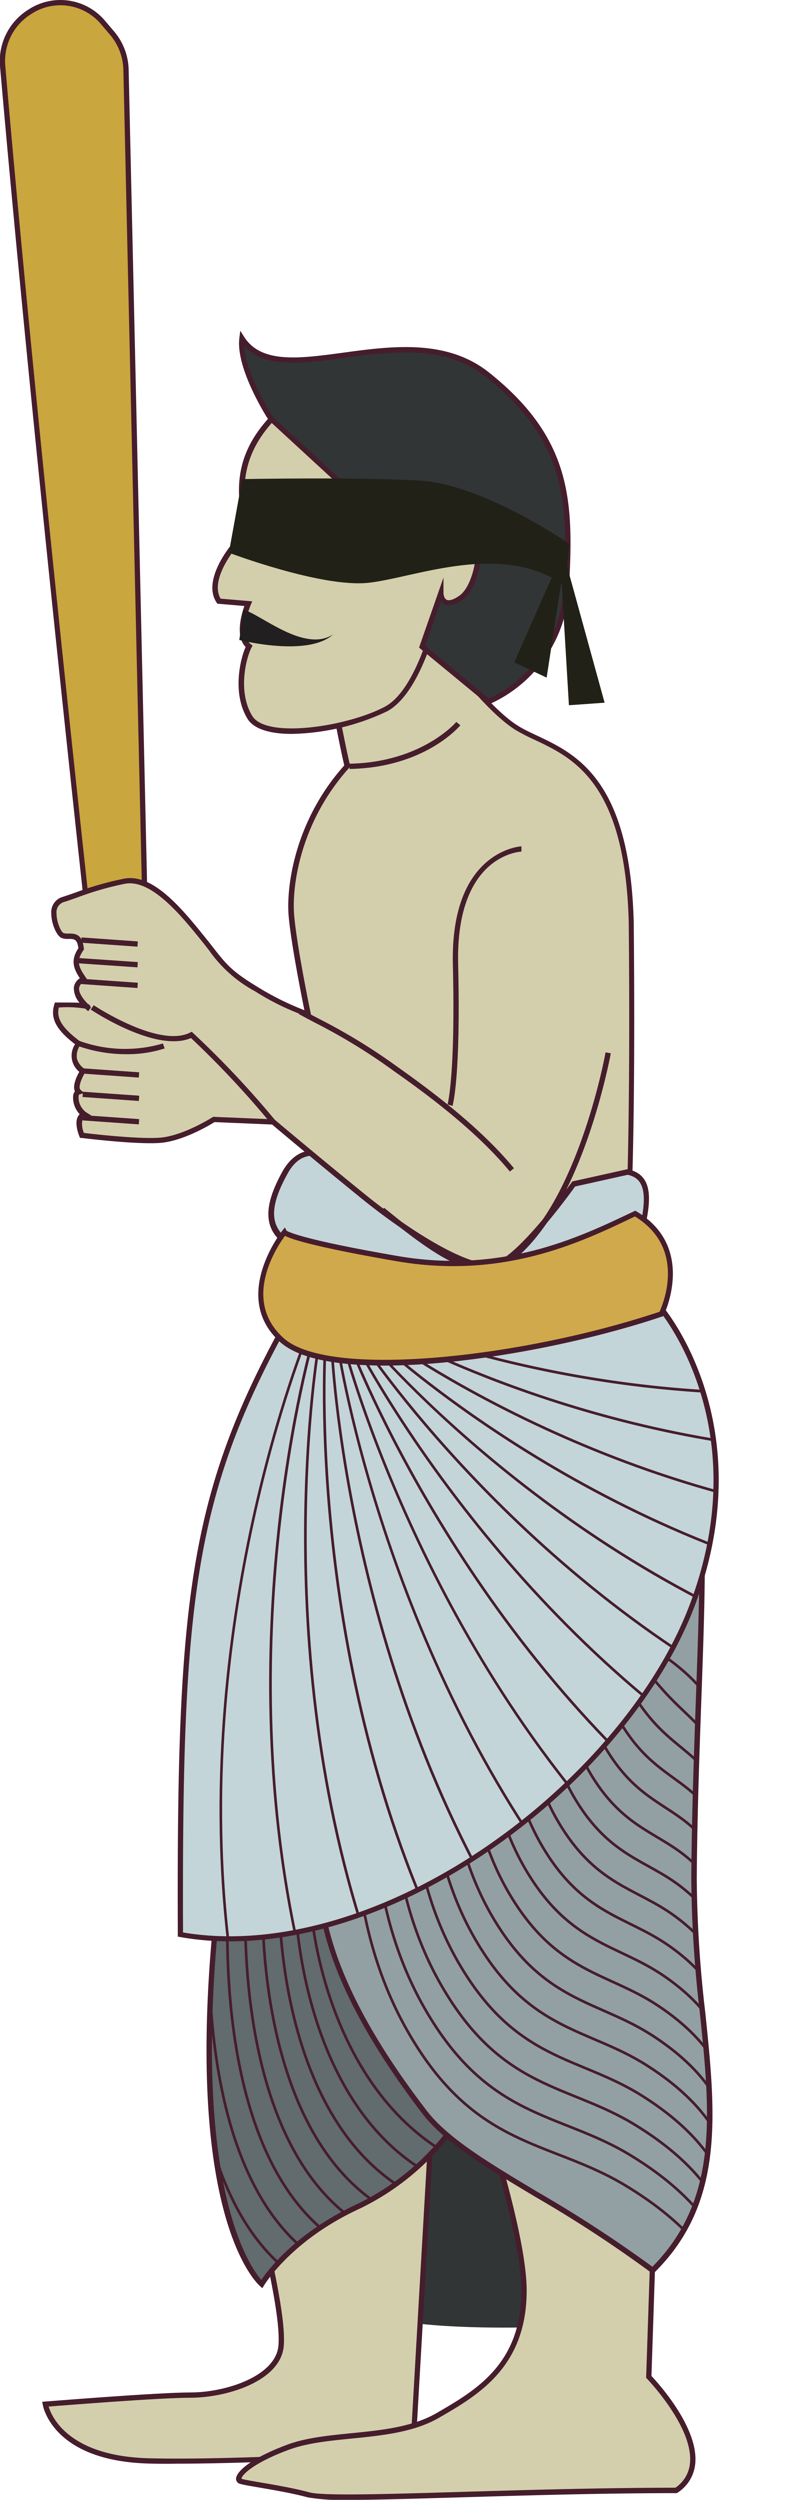 <svg id="Layer_1" data-name="Layer 1" xmlns="http://www.w3.org/2000/svg" xmlns:xlink="http://www.w3.org/1999/xlink" viewBox="0 0 152.62 473.46"><defs><style>.cls-1,.cls-8{fill:none;}.cls-2{fill:#313536;}.cls-3{fill:#d3cfac;}.cls-4{fill:#461d2c;}.cls-5{fill:#626b6d;}.cls-6{fill:#92a0a3;}.cls-7{clip-path:url(#clip-path);}.cls-8{stroke:#461d2c;stroke-miterlimit:10;stroke-width:0.5px;}.cls-9{clip-path:url(#clip-path-2);}.cls-10{fill:#c3d5d9;}.cls-11{clip-path:url(#clip-path-3);}.cls-12{fill:#c9a63e;}.cls-13{fill:#222118;}.cls-14{fill:#211f1f;}.cls-15{fill:#d0a94c;}</style><clipPath id="clip-path"><path class="cls-1" d="M132.52,282.54c1.66,14.49-.71,42-1,73.14s10.69,56.05-7.84,74.33c-17.57-13.3-36.09-20.66-43.22-29.92S59.85,371.83,60.57,354,132.52,282.54,132.52,282.54Z"/></clipPath><clipPath id="clip-path-2"><path class="cls-1" d="M87.64,400.33A47.14,47.14,0,0,1,67.93,417.9c-13.3,6.18-18.29,14.73-18.29,14.73s-14.48-12.35-8.55-70.3c0,0,17.34,2.85,27.31-3.56S87.64,400.33,87.64,400.33Z"/></clipPath><clipPath id="clip-path-3"><path class="cls-1" d="M125.16,247.63s19,21.61,6.17,56.05S71.49,373,34.21,366.37c-.24-61.74,1.9-82.88,19.94-115.65C69.11,254.05,81.23,257.61,125.16,247.63Z"/></clipPath></defs><title>1920x1080 UI Landing Page</title><g id="mutti_man"><path class="cls-2" d="M97.85,410.54c-.48,5.22,2.53,30.24,2.53,30.24s-20.74.63-28.65-2.22c1.58-23.59,1.58-30.87,1.58-30.87l13.77-10.76Z"/><path class="cls-3" d="M46.55,406.74c3.33,16.62,7.19,31,6.76,37.42s-10.75,9.46-17.2,9.46-27.52,1.72-27.52,1.72,1.72,10.32,19.78,10.75,49.89-1.72,49.89-1.72l4.44-77.14Z"/><path class="cls-4" d="M28.36,466.59C10.1,466.16,8.17,455.86,8.1,455.42L8,454.89l.54-.05c.21,0,21.17-1.72,27.56-1.72,6.75,0,16.31-3.12,16.7-9,.31-4.53-1.53-13-3.86-23.68-1-4.34-1.93-8.84-2.89-13.61l-.07-.36,37.26-20.12-4.52,78.48-.44,0c-.29,0-26.54,1.78-44.74,1.78C31.73,466.65,30,466.63,28.36,466.59Zm53.79-78.5L47.12,407c.93,4.63,1.88,9,2.8,13.24,2.35,10.77,4.2,19.28,3.89,23.95-.45,6.78-10.83,9.93-17.7,9.93-5.75,0-23.44,1.4-26.89,1.67.63,2.09,3.93,9.44,19.16,9.8,16.68.4,45.5-1.43,49.4-1.69Z"/><path class="cls-3" d="M124.29,411.48,123,450.18s14.62,15.05,5.16,21.5c-31.39,0-64.93,2.15-69.66.86S46.89,470.39,45.6,470s.86-3.44,9-6.45,20.21-1.29,28.38-6,16.34-9.89,16.34-23.65-12.9-49.45-12.9-49.45Z"/><path class="cls-4" d="M58.37,473c-2.83-.78-6.49-1.4-9.16-1.86-1.87-.32-3.22-.55-3.77-.73a1,1,0,0,1-.69-.91c0-1.44,3-4,9.71-6.49,3.55-1.31,7.72-1.73,12.13-2.17,5.7-.57,11.59-1.16,16.17-3.81,7.54-4.37,16.09-9.32,16.09-23.22,0-13.52-12.74-48.93-12.87-49.28L85.43,383l39.37,28.19L123.51,450c1.22,1.29,9,9.81,8.3,16.64a7.33,7.33,0,0,1-3.36,5.47l-.13.08h-.16c-14,0-28.74.44-40.57.79-8.88.26-16.33.49-21.57.49A39.49,39.49,0,0,1,58.37,473Zm72.44-6.5c.69-6.79-8.08-15.91-8.16-16l-.15-.15,1.29-38.65-36.33-26c2.47,7,12.39,35.88,12.39,48.12,0,14.48-9.2,19.81-16.59,24.08-4.76,2.76-10.77,3.37-16.57,3.95-4.35.43-8.45.85-11.89,2.11-7.06,2.6-9.13,5-9,5.51.47.16,1.93.41,3.62.7,2.69.46,6.38,1.09,9.25,1.87,2.55.69,14.19.35,28.93-.09,11.79-.35,26.47-.78,40.45-.79A6.28,6.28,0,0,0,130.81,466.53Z"/><path class="cls-5" d="M87.64,400.33A47.14,47.14,0,0,1,67.93,417.9c-13.3,6.18-18.29,14.73-18.29,14.73s-14.48-12.35-8.55-70.3c0,0,17.34,2.85,27.31-3.56S87.64,400.33,87.64,400.33Z"/><path class="cls-4" d="M49.32,433c-.6-.52-14.62-13.18-8.72-70.73l0-.53.52.09c.17,0,17.26,2.75,27-3.49A3.73,3.73,0,0,1,71.8,358c8.81,3.77,16,40.66,16.33,42.22l0,.18-.09.16a48.1,48.1,0,0,1-19.93,17.79c-13,6-18,14.43-18.07,14.52l-.3.51Zm22.09-74.08a2.76,2.76,0,0,0-2.74.26c-9.16,5.89-24.1,4.15-27.13,3.72-5.14,50.92,5.75,66.3,8,68.91,1.35-2,6.65-9,18.16-14.37a47.24,47.24,0,0,0,19.39-17.21C86.54,397.37,79.43,362.36,71.41,358.93Z"/><path class="cls-6" d="M132.52,282.54c1.66,14.49-.71,42-1,73.14s10.69,56.05-7.84,74.33c-17.57-13.3-36.09-20.66-43.22-29.92S59.85,371.83,60.57,354,132.52,282.54,132.52,282.54Z"/><path class="cls-4" d="M123.43,430.41a239.31,239.31,0,0,0-22-14.37c-9.2-5.51-17.14-10.26-21.28-15.64-13.82-18-20.57-33.58-20.05-46.4.71-17.84,69.23-69.66,72.15-71.86l.7-.52.1.87c1,8.89.51,22.91-.07,39.14-.37,10.31-.79,22-.88,34.06a227.89,227.89,0,0,0,1.62,25.51c2,19.33,3.7,36-9.61,49.17l-.3.3ZM61.07,354c-.51,12.58,6.17,28,19.84,45.75,4,5.23,11.89,9.94,21,15.39a242.18,242.18,0,0,1,21.78,14.17c12.63-12.75,10.95-29.12,9-48.05a227,227,0,0,1-1.63-25.62c.09-12.09.51-23.77.88-34.09.56-15.66,1.05-29.26.17-38.11C124.71,289.13,61.72,337.61,61.07,354Z"/><g class="cls-7"><path class="cls-8" d="M136.44,328.53c.26-7.3-8.08-13.56-14.08-17.22"/><path class="cls-8" d="M136.59,335.35a11.37,11.37,0,0,0-2.5-6.54c-2.16-2.88-5-5-8-8.29S121,314.2,119,313"/><path class="cls-8" d="M136.74,342.16a12.62,12.62,0,0,0-3.7-7.68c-3-3.25-6.58-5.09-10.25-9.68s-5.34-9-7.25-10.19"/><path class="cls-8" d="M136.88,349c-.28-3-1.92-6-4.88-8.83-3.81-3.62-8.13-5.22-12.47-11.08s-5.63-11.74-7.4-12.82"/><path class="cls-8" d="M137,355.79c-.41-3.42-2.4-6.81-6.07-10-4.63-4-9.7-5.35-14.68-12.48s-5.92-14.44-7.55-15.44"/><path class="cls-8" d="M137.18,362.61c-.53-3.82-2.88-7.6-7.26-11.12-5.44-4.37-11.26-5.47-16.9-13.87s-6.2-17.16-7.7-18.07"/><path class="cls-8" d="M137.32,369.42c-.64-4.2-3.35-8.39-8.45-12.27-6.24-4.74-12.82-5.58-19.1-15.26s-6.5-19.87-7.86-20.7"/><path class="cls-8" d="M137.47,376.24c-.76-4.59-3.83-9.2-9.64-13.42-7.06-5.13-14.38-5.7-21.31-16.66s-6.79-22.57-8-23.32"/><path class="cls-8" d="M137.62,383.05c-.88-5-4.31-10-10.83-14.56-7.87-5.51-16-5.82-23.53-18.06s-7.08-25.28-8.16-25.94"/><path class="cls-8" d="M137.76,389.87c-1-5.37-4.78-10.79-12-15.71-8.67-5.9-17.5-5.94-25.73-19.45s-7.37-28-8.32-28.58"/><path class="cls-8" d="M137.91,396.68c-1.12-5.75-5.26-11.59-13.21-16.85-9.49-6.29-19.07-6.07-27.95-20.85s-7.65-30.7-8.47-31.2"/><path class="cls-8" d="M138.06,403.5c-1.24-6.15-5.74-12.4-14.4-18-10.3-6.67-20.63-6.18-30.16-22.24s-8-33.41-8.63-33.82"/><path class="cls-8" d="M138.2,410.31c-1.35-6.53-6.21-13.19-15.59-19.15-11.1-7.06-22.18-6.3-32.37-23.63S82,331.41,81.46,331.08"/><path class="cls-8" d="M138.35,417.13c-1.47-6.92-6.69-14-16.78-20.3-11.92-7.44-23.75-6.42-34.58-25S78.47,333,78.06,332.72"/><path class="cls-8" d="M138.5,423.94c-1.59-7.31-7.17-14.81-18-21.44-12.72-7.85-25.31-6.54-36.8-26.43s-8.81-41.54-9.08-41.7"/><path class="cls-8" d="M138.64,430.76c-1.7-7.7-7.64-15.61-19.15-22.59-13.54-8.23-26.88-6.66-39-27.82S71.38,336.1,71.24,336"/><path class="cls-8" d="M138.79,437.58c-1.83-8.09-8.12-16.41-20.35-23.74-14.34-8.61-28.43-6.79-41.21-29.22s-9.4-47-9.4-47"/></g><g class="cls-9"><path class="cls-8" d="M59.16,363.23S61.9,395.71,86,408.62"/><path class="cls-8" d="M56.05,361.36s1,37.58,26.26,50.85"/><path class="cls-8" d="M52.94,359.49s-.82,42.69,25.72,56.3"/><path class="cls-8" d="M49.83,357.62s-2.6,47.8,25.18,61.76"/><path class="cls-8" d="M46.73,355.75S42.33,408.66,71.36,423"/><path class="cls-8" d="M43.62,353.88s-6.18,58,24.08,72.67"/><path class="cls-8" d="M40.51,352s-8,63.13,23.54,78.13"/><path class="cls-8" d="M37.4,350.14s-9.74,68.24,23,83.59"/><path class="cls-8" d="M34.29,348.27s-11.52,73.35,22.46,89"/><path class="cls-8" d="M31.18,346.4s-13.3,78.46,21.92,94.5"/></g><path class="cls-10" d="M125.16,247.63s19,21.61,6.17,56.05S71.49,373,34.21,366.37c-.24-61.74,1.9-82.88,19.94-115.65C69.11,254.05,81.23,257.61,125.16,247.63Z"/><path class="cls-4" d="M34.12,366.86l-.41-.07v-.42c-.25-63.12,2.08-83.35,20-115.89l.18-.33,2.18.49c13.85,3.11,26.93,6.05,69-3.49l.29-.07.19.22c.2.22,19.05,22.24,6.27,56.55-6.3,16.91-21.09,34.48-39.58,47-16.16,10.94-33.38,16.83-48.65,16.83A53.08,53.08,0,0,1,34.12,366.86ZM55.86,251.62l-1.45-.33C36.8,283.37,34.48,303.57,34.7,366c17,2.88,37.73-2.91,57-15.93,18.32-12.41,33-29.8,39.2-46.52,11.88-31.89-4-52.92-5.89-55.31C83,257.7,69.79,254.74,55.86,251.62Z"/><g class="cls-11"><path class="cls-4" d="M43.33,370.18l.49-.06c-8-62.17,14.62-117,14.85-117.57l-.46-.2C58,252.9,35.32,307.87,43.33,370.18Z"/><path class="cls-4" d="M57.05,372.19l.48-.12c-14.6-60.74,2-118.08,2.15-118.65l-.48-.14C59,253.85,42.42,311.32,57.05,372.19Z"/><path class="cls-4" d="M70.89,372.44l.47-.17c-21-58.47-10.7-117.52-10.59-118.11l-.49-.09C60.17,254.66,49.83,313.84,70.89,372.44Z"/><path class="cls-4" d="M84.66,370.94l.45-.22C58,315.31,61.89,255.36,61.93,254.76l-.5,0C61.39,255.32,57.47,315.41,84.66,370.94Z"/><path class="cls-4" d="M98.18,367.71l.43-.27C65.72,315.85,63.17,255.8,63.15,255.2l-.5,0C62.67,255.82,65.22,316,98.18,367.71Z"/><path class="cls-4" d="M111.27,362.78l.39-.31c-38.2-47.08-47.17-106.38-47.26-107l-.49.07C64,256.16,73,315.6,111.27,362.78Z"/><path class="cls-4" d="M123.73,356.23l.35-.36C81.1,314,65.83,256.2,65.69,255.62l-.49.12C65.35,256.32,80.65,314.22,123.73,356.23Z"/><path class="cls-4" d="M135.41,348.15l.31-.4C88.53,311.57,67.18,256.14,67,255.58l-.47.18C66.71,256.32,88.12,311.89,135.41,348.15Z"/><path class="cls-4" d="M146.15,338.64l.25-.43c-50.74-29.95-77.89-82.3-78.16-82.83l-.44.23C68.07,256.14,95.28,308.62,146.15,338.64Z"/><path class="cls-4" d="M155.79,327.83l.2-.46C102.38,304.06,69.81,255.51,69.48,255l-.41.28C69.39,255.79,102.05,304.46,155.79,327.83Z"/><path class="cls-4" d="M164.2,315.88l.14-.48C108.61,299,71.05,255,70.68,254.51l-.39.32C70.67,255.27,108.32,299.48,164.2,315.88Z"/><path class="cls-4" d="M171.28,302.94l.08-.49c-57.1-9.18-99.13-48.21-99.55-48.61l-.34.37C71.88,254.6,114,293.74,171.28,302.94Z"/><path class="cls-4" d="M176.93,289.2v-.5C119.24,286.81,73.32,253.38,72.86,253l-.3.4C73,253.78,119.07,287.31,176.93,289.2Z"/><path class="cls-4" d="M165.67,275.55c5,0,10.18-.23,15.39-.72l-.05-.5c-57.51,5.44-106.7-21.94-107.2-22.22l-.24.44C74,252.8,114.88,275.55,165.67,275.55Z"/><path class="cls-4" d="M145.5,264.13A174.33,174.33,0,0,0,183.62,260l-.11-.49C127,272.24,75.18,251.28,74.67,251.06l-.2.47C74.87,251.69,105.6,264.13,145.5,264.13Z"/></g><path class="cls-12" d="M23.89,13.19l4.42,194.94s-5,7-7.81.28C7.73,93.46,2.18,31.68.54,12.48a11,11,0,0,1,5-10.2l.22-.14A10.53,10.53,0,0,1,19.49,4.21l1.8,2.12A11,11,0,0,1,23.89,13.19Z"/><path class="cls-4" d="M23.33,211.8c-1.36-.15-2.47-1.23-3.29-3.19l0-.14C7.4,95,1.84,33.63,0,12.52A11.48,11.48,0,0,1,5.31,1.86l.22-.14A11.07,11.07,0,0,1,19.87,3.88L21.67,6a11.54,11.54,0,0,1,2.72,7.16l4.42,194.94v.17l-.1.14c-.1.14-2.47,3.4-5,3.4Zm.06-198.6a10.61,10.61,0,0,0-2.48-6.55l-1.8-2.12a10.07,10.07,0,0,0-13-2l-.23.15A10.46,10.46,0,0,0,1,12.43c1.8,21.1,7.35,82.41,20,195.86.67,1.56,1.49,2.41,2.45,2.52,1.7.2,3.63-1.88,4.36-2.84Z"/><path class="cls-10" d="M104.74,224.6c16.38-5.46,19.47-2.85,17.09,7.6C108.77,237.9,91,242.41,71.73,240s-24-6.65-17.81-17.82,17.57,5.7,21.61,5.47S104.74,224.6,104.74,224.6Z"/><path class="cls-4" d="M71.67,240.53C59.53,239,53.52,236.77,51.58,233c-1.36-2.68-.76-6.17,1.9-11,1.26-2.27,2.85-3.61,4.73-4,3.94-.76,8.37,2.86,11.95,5.77,2.18,1.79,4.25,3.46,5.34,3.41,3.89-.23,27.84-2.94,29.13-3.08,9.48-3.16,14.52-3.6,16.86-1.48,1.76,1.6,2,4.49.83,9.68l0,.25-.24.1a100.06,100.06,0,0,1-39.58,8.53A86.83,86.83,0,0,1,71.67,240.53Zm49.15-17.16c-2-1.82-6.93-1.3-15.93,1.7l-.1,0c-1,.11-25.23,2.85-29.23,3.09-1.48.09-3.49-1.56-6-3.63-3.4-2.78-7.64-6.24-11.12-5.57-1.6.31-2.92,1.44-4,3.48-2.48,4.49-3.08,7.68-1.88,10,1.78,3.48,7.55,5.59,19.32,7,20.45,2.53,38.23-2.77,49.61-7.7C122.41,227.27,122.23,224.65,120.82,223.37Z"/><path class="cls-3" d="M80.12,117.66s10.92,16,18,20.26,20.73,5.39,21.53,36.73c.31,31.35-.24,47.18-.24,47.18l-10.69,2.37s-10.29,14.57-15.2,15.52-16.3-6.33-24.53-13-17.26-14.25-17.26-14.25L40.54,212s-5.7,3.64-10.29,4S15.53,215,15.53,215s-1.43-3.48.47-4c-1.58-.95-2.22-3.95-1.11-4.27-1.11-.95.79-4,.79-4a3.54,3.54,0,0,1-.79-5.22c-3.64-2.69-4.91-4.75-4.11-7.29,6.33-.15,5.85.48,5.85.48s-4.27-3.64-.79-5.38c-1.42-2.06-2.06-3.49-.47-5.7-.32-3.33-2.22-2.06-3.49-2.54s-3-5.85,0-6.8,6.65-2.54,11.72-3.49,10.45,5.39,14.56,10.45,4.44,6.34,10.45,10a46.68,46.68,0,0,0,9.82,4.75s-2.69-12.83-3.17-18.84,1.43-18,10.61-28.18c-1.11-4.59-3.17-15.83-3.17-15.83Z"/><path class="cls-4" d="M68.72,227.13c-7.61-6.15-16-13.19-17.13-14.15l-10.92-.46c-.91.57-6.06,3.65-10.39,3.95-4.59.32-14.4-.9-14.82-.95l-.29,0-.11-.27c-.1-.25-1-2.44-.3-3.75a1.65,1.65,0,0,1,.35-.47,4.63,4.63,0,0,1-1.25-3.47,1.6,1.6,0,0,1,.34-.85c-.5-1.11.35-2.87.83-3.71a3.93,3.93,0,0,1-.8-5.23c-3.61-2.74-4.74-4.95-3.93-7.55l.11-.35h.35c2,0,3.4,0,4.32.05A4.24,4.24,0,0,1,14,187a2.42,2.42,0,0,1,1.14-1.72c-1.17-1.78-1.83-3.4-.28-5.68-.21-1.77-.82-1.77-1.82-1.77a3.52,3.52,0,0,1-1.32-.16c-1-.39-2-2.75-2-4.68a3,3,0,0,1,2-3.07c.8-.25,1.64-.55,2.54-.86a60.27,60.27,0,0,1,9.24-2.64c5.14-1,10.25,4.72,15,10.63.73.89,1.34,1.67,1.88,2.36,2.52,3.22,3.56,4.55,8.44,7.5a53.16,53.16,0,0,0,8.89,4.42c-.61-3-2.59-13-3-18-.44-5.68,1.28-18,10.56-28.36-1.11-4.7-3.09-15.49-3.11-15.6l-.06-.33,18.1-12,.28.41c.11.16,10.94,15.94,17.89,20.11,1,.62,2.2,1.17,3.45,1.76,7.44,3.51,17.64,8.33,18.33,35.4.31,31-.24,47-.24,47.2v.38l-10.88,2.42c-1.2,1.67-10.58,14.63-15.4,15.56a5.67,5.67,0,0,1-1,.09C87.05,240.3,76.46,233.38,68.72,227.13Zm50.48-52.47c-.67-26.44-10.55-31.1-17.76-34.51a37.39,37.39,0,0,1-3.53-1.8c-6.59-3.95-16.13-17.43-17.92-20l-16.74,11.1c.35,1.88,2.12,11.39,3.11,15.48l.06.26-.18.19c-9.2,10.16-10.92,22.26-10.48,27.81.47,5.91,3.13,18.65,3.16,18.77l.17.82-.8-.23a46.88,46.88,0,0,1-9.94-4.81A25.22,25.22,0,0,1,39.64,180c-.53-.69-1.14-1.46-1.86-2.35-3.41-4.19-9.11-11.21-14.09-10.27A58.69,58.69,0,0,0,14.6,170c-.91.32-1.76.62-2.57.87A2,2,0,0,0,10.72,173c0,1.71.87,3.54,1.34,3.72a3.17,3.17,0,0,0,1,.09c1.07,0,2.56,0,2.84,2.86v.19l-.11.15c-1.4,2-.9,3.12.48,5.12l.33.48-.51.25A1.68,1.68,0,0,0,15,187.1c-.13,1.05,1,2.38,1.68,3.06a.64.64,0,0,1,.41.35l.14.34-.51.67-.4-.34a1.1,1.1,0,0,1-.17-.15,20.94,20.94,0,0,0-5-.21c-.49,2.08.68,3.91,4,6.39l.38.28-.26.39a3.44,3.44,0,0,0-.68,2.62A3.34,3.34,0,0,0,16,202.41l.42.27-.26.42c-.7,1.11-1.4,2.87-.89,3.31l.7.61-.89.25c-.1,0-.16.22-.18.38a3.53,3.53,0,0,0,1.41,3l1,.62-1.17.29a.67.67,0,0,0-.47.36,4.16,4.16,0,0,0,.24,2.65c1.7.21,10.28,1.19,14.32.91,4.41-.3,10-3.84,10.06-3.88l.13-.08L52,212l.13.11c.09.07,9.12,7.67,17.25,14.24,8.44,6.82,19.58,13.76,24.13,12.88s14.78-15.17,14.88-15.31l.12-.16L119,221.43C119.05,218.81,119.48,203,119.2,174.66Z"/><path class="cls-3" d="M53.52,77.29C48.14,82.35,43.55,89,47,100.4c-4.12,4-7.92,10-5.54,13.46l5.54.47s-2.53,6,.16,8.08c-.95,1.74-2.85,8.55.16,13.45s19,2.06,25.8-1.58,10.09-19.83,10.09-19.83,4,1.78,6.85-2.49,2.22-13.3-3-14.25-5.54,5.54-5.54,5.54l-1.42.16s3.48-16.94-6.81-22.32A34.34,34.34,0,0,0,53.52,77.29Z"/><path class="cls-4" d="M46.92,136.13c-2.93-4.79-1.38-11.32-.35-13.6-2-2-.81-6.16-.24-7.76l-5.12-.43-.13-.2c-2.44-3.57.92-9.5,5.38-13.89C43,88.54,47.9,81.89,53.18,76.92l.11-.1.15,0a34.7,34.7,0,0,1,20.1,3.85c9.45,4.94,7.74,18.92,7.19,22.2l.35,0A7.46,7.46,0,0,1,83.35,98a4.57,4.57,0,0,1,3.82-.81,5.73,5.73,0,0,1,4.23,3.72,13.2,13.2,0,0,1-.89,11.3,6.1,6.1,0,0,1-6.89,2.86C83,118,79.69,131.35,73.39,134.72A44.06,44.06,0,0,1,55.3,139C51.41,139,48.17,138.17,46.92,136.13ZM83.45,114c.14.06,3.64,1.56,6.23-2.32a12.28,12.28,0,0,0,.8-10.35A4.88,4.88,0,0,0,87,98.2a3.63,3.63,0,0,0-3,.61c-1.76,1.4-1.94,4.44-1.94,4.47l0,.42-2.53.28.14-.67c0-.17,3.28-16.64-6.55-21.78a34.48,34.48,0,0,0-19.33-3.77c-5,4.78-9.69,11.2-6.24,22.5l.09.29-.22.21c-4.05,3.9-7.47,9.45-5.6,12.62l6,.51-.27.64c-.66,1.57-2,6,0,7.48l.34.26-.2.38c-.94,1.72-2.73,8.26.14,12.95,2.68,4.37,18.07,2,25.15-1.76,6.52-3.49,9.8-19.33,9.83-19.49l.13-.61Z"/><path class="cls-2" d="M81,106.58S80,99.45,86.45,98.5s4.75,12.11,1,14.73-3.8-1-3.8-1L80,122.49l12.58,10.39a24.75,24.75,0,0,0,14.73-21.79c1-16.62.24-28-15-40.13S53,75.23,45.84,64.07c-.71,5.7,5.46,15.2,5.46,15.2Z"/><path class="cls-4" d="M79.45,122.65l4.63-13.26,0,2.88c0,.29.11,1.08.59,1.32s1.33,0,2.43-.78c2.46-1.69,4-8.44,2.63-11.83a2.77,2.77,0,0,0-3.23-2c-5.84.86-5.07,7.24-5,7.51l.18,1.37L51,79.64l-.08-.1c-.26-.39-6.27-9.72-5.54-15.53l.17-1.38.74,1.17c3.25,5.09,10.43,4.12,18.73,3,9.21-1.25,19.65-2.66,27.71,3.76,15.54,12.39,16.09,24.1,15.15,40.56a25.48,25.48,0,0,1-15.06,22.23l-.27.1ZM65.13,67.79c-8,1.08-15,2-18.83-2.29.26,5.27,5,12.75,5.39,13.44L80.45,105.4c0-2.2.81-6.63,5.93-7.39a3.75,3.75,0,0,1,4.3,2.61c1.52,3.87-.13,11-3,13-1.45,1-2.62,1.28-3.46.84a1.79,1.79,0,0,1-.65-.6l-2.95,8.44,12.08,10a24.46,24.46,0,0,0,14.15-21.24c.92-16.14.39-27.63-14.77-39.71-4.49-3.58-9.81-4.61-15.25-4.61A88.32,88.32,0,0,0,65.13,67.79Z"/><path class="cls-13" d="M45.92,90.74l-2.53,13.94s17.57,6.65,26.44,5.7,25.49-8.08,37.52.71c.31-6.26.59-8.08.59-8.08s-16.27-11.32-28.46-12S45.92,90.74,45.92,90.74Z"/><polygon class="cls-13" points="105.96 101.63 114.63 133.09 107.86 133.57 105.96 101.63"/><polygon class="cls-13" points="107.58 102.66 103.64 128.34 97.5 125.45 107.58 102.66"/><path class="cls-4" d="M85.79,209.46c.07-.22,1.58-5.54,1.07-26.77-.51-20.6,11.53-21.38,12-21.4l0-1c-.14,0-13.53.79-13,22.43.51,21-1,26.4-1,26.45Z"/><path class="cls-4" d="M66.28,145.64c14.15-.26,20.71-7.94,21-8.27l-.77-.64c-.06.08-6.56,7.66-20.23,7.91Z"/><path class="cls-4" d="M91.57,240.57a9.36,9.36,0,0,0,1.18-.08c3.5-.46,6.62-2.9,10.45-8.19,8.83-12.21,12.57-32.61,12.6-32.81l-1-.18c0,.21-3.74,20.38-12.43,32.41-3.6,5-6.61,7.37-9.77,7.78-4.83.63-10.44-3.13-19.77-10.75l-.64.78C81.05,236.74,86.67,240.57,91.57,240.57Z"/><path class="cls-14" d="M46.18,115.49c3.19.8,11.56,8.24,17,4.65-4.79,4.39-17.81,1.07-17.81,1.07Z"/><path class="cls-4" d="M96.67,221.89l.77-.63c-4.86-5.89-12.06-12.14-22-19.14A110,110,0,0,0,60.56,193c-1.05-.55-2.16-1.13-3.44-1.82l-.48.87c1.28.7,2.4,1.29,3.46,1.84a109.11,109.11,0,0,1,14.75,9.09C84.73,209.88,91.86,216.08,96.67,221.89Z"/><path class="cls-4" d="M51.39,212.81l.78-.64A178.07,178.07,0,0,0,36.6,195.64l-.25-.23-.3.15c-5.93,3-18.16-5.1-18.29-5.18l-.55.83c.51.34,12.45,8.21,19,5.39A177.44,177.44,0,0,1,51.39,212.81Z"/><path class="cls-4" d="M23.86,199.66a23,23,0,0,0,7.36-1.09l-.34-.94a25.46,25.46,0,0,1-15.82-.49l-.34.94A27.35,27.35,0,0,0,23.86,199.66Z"/><rect class="cls-4" x="20.52" y="197.85" width="1" height="10.7" transform="translate(-183.16 209.9) rotate(-85.97)"/><rect class="cls-4" x="20.26" y="173.07" width="1" height="10.7" transform="translate(-158.68 186.59) rotate(-85.97)"/><rect class="cls-4" x="19.86" y="176.56" width="1" height="11.5" transform="translate(-162.92 190.17) rotate(-86.08)"/><rect class="cls-4" x="20.26" y="180.9" width="1" height="10.7" transform="translate(-166.49 193.87) rotate(-85.97)"/><rect class="cls-4" x="20.52" y="202.29" width="1" height="10.7" transform="translate(-187.58 214.02) rotate(-85.97)"/><rect class="cls-4" x="20.52" y="206.72" width="1" height="10.7" transform="translate(-192.01 218.14) rotate(-85.97)"/><path class="cls-15" d="M125.4,248.82s6.17-12.35-5-19c-9.5,4.52-24.46,12.12-45.12,8.55s-21.37-5-21.37-5-9.74,12.11-.48,20.42S100.7,257.13,125.4,248.82Z"/><path class="cls-4" d="M53.11,254.18c-9.51-8.53.32-21,.42-21.11l.49-.6.3.61c.33.22,3.07,1.7,21.05,4.8,19.82,3.42,34.28-3.48,43.85-8l1.22-.58.23.13c11.42,6.81,5.24,19.53,5.17,19.66l-.09.18-.2.07c-15.21,5.12-36.77,9.3-52.83,9.3C63.81,258.6,56.6,257.32,53.11,254.18Zm67.27-23.79-.73.35c-9.69,4.62-24.33,11.59-44.45,8.13-11.58-2-19.08-3.71-21.17-4.81-1.52,2.05-8.29,12.16-.25,19.38,8.63,7.74,45.33,3.66,71.26-5C125.76,246.85,130.12,236.39,120.38,230.39Z"/></g></svg>